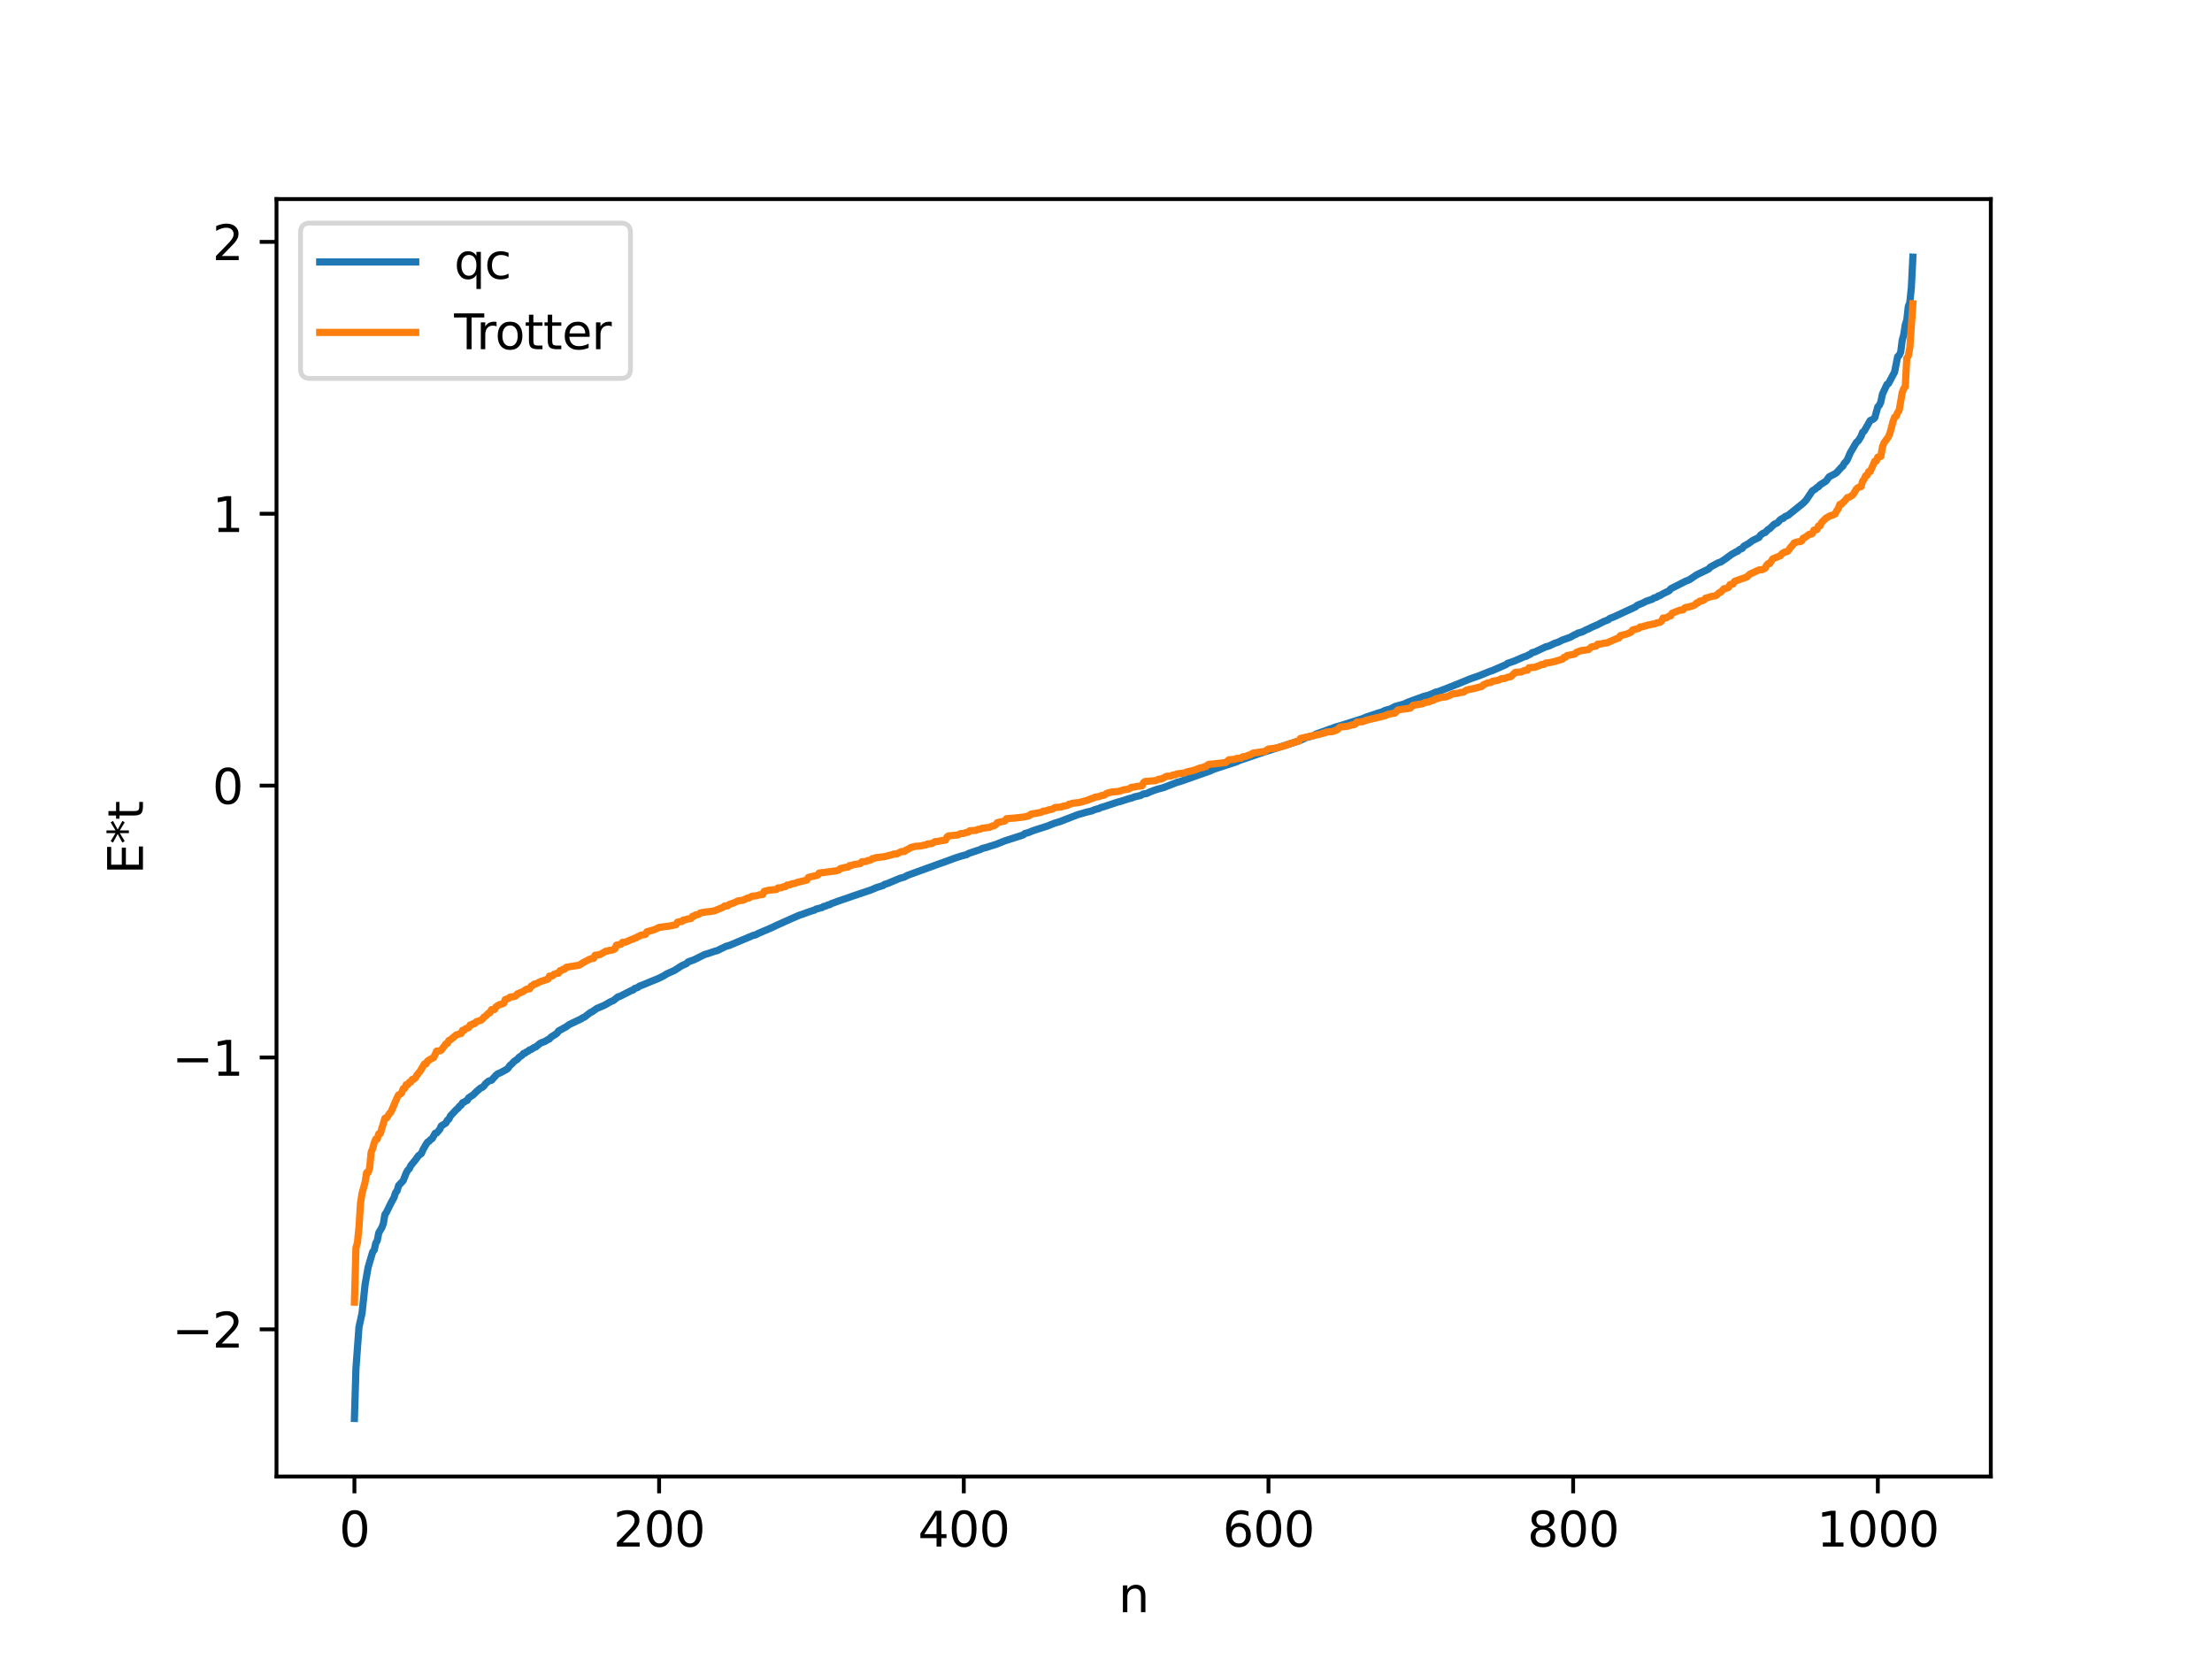 <?xml version="1.0" encoding="utf-8" standalone="no"?>
<!DOCTYPE svg PUBLIC "-//W3C//DTD SVG 1.1//EN"
  "http://www.w3.org/Graphics/SVG/1.1/DTD/svg11.dtd">
<svg xmlns:xlink="http://www.w3.org/1999/xlink" width="460.8pt" height="345.6pt" viewBox="0 0 460.8 345.6" xmlns="http://www.w3.org/2000/svg" version="1.1">
 <defs>
  <style type="text/css">*{stroke-linejoin: round; stroke-linecap: butt}</style>
 </defs>
 <g id="figure_1">
  <g id="patch_1">
   <path d="M 0 345.6 
L 460.8 345.6 
L 460.8 0 
L 0 0 
z
" style="fill: #ffffff"/>
  </g>
  <g id="axes_1">
   <g id="patch_2">
    <path d="M 57.6 307.584 
L 414.72 307.584 
L 414.72 41.472 
L 57.6 41.472 
z
" style="fill: #ffffff"/>
   </g>
   <g id="matplotlib.axis_1">
    <g id="xtick_1">
     <g id="line2d_1">
      <defs>
       <path id="m9d7b2cc383" d="M 0 0 
L 0 3.5 
" style="stroke: #000000; stroke-width: 0.8"/>
      </defs>
      <g>
       <use xlink:href="#m9d7b2cc383" x="73.833" y="307.584" style="stroke: #000000; stroke-width: 0.8"/>
      </g>
     </g>
     <g id="text_1">
      <!-- 0 -->
      <g transform="translate(70.651 322.182) scale(0.1 -0.1)">
       <defs>
        <path id="DejaVuSans-30" d="M 2034 4250 
Q 1547 4250 1301 3770 
Q 1056 3291 1056 2328 
Q 1056 1369 1301 889 
Q 1547 409 2034 409 
Q 2525 409 2770 889 
Q 3016 1369 3016 2328 
Q 3016 3291 2770 3770 
Q 2525 4250 2034 4250 
z
M 2034 4750 
Q 2819 4750 3233 4129 
Q 3647 3509 3647 2328 
Q 3647 1150 3233 529 
Q 2819 -91 2034 -91 
Q 1250 -91 836 529 
Q 422 1150 422 2328 
Q 422 3509 836 4129 
Q 1250 4750 2034 4750 
z
" transform="scale(0.016)"/>
       </defs>
       <use xlink:href="#DejaVuSans-30"/>
      </g>
     </g>
    </g>
    <g id="xtick_2">
     <g id="line2d_2">
      <g>
       <use xlink:href="#m9d7b2cc383" x="137.304" y="307.584" style="stroke: #000000; stroke-width: 0.8"/>
      </g>
     </g>
     <g id="text_2">
      <!-- 200 -->
      <g transform="translate(127.76 322.182) scale(0.1 -0.1)">
       <defs>
        <path id="DejaVuSans-32" d="M 1228 531 
L 3431 531 
L 3431 0 
L 469 0 
L 469 531 
Q 828 903 1448 1529 
Q 2069 2156 2228 2338 
Q 2531 2678 2651 2914 
Q 2772 3150 2772 3378 
Q 2772 3750 2511 3984 
Q 2250 4219 1831 4219 
Q 1534 4219 1204 4116 
Q 875 4013 500 3803 
L 500 4441 
Q 881 4594 1212 4672 
Q 1544 4750 1819 4750 
Q 2544 4750 2975 4387 
Q 3406 4025 3406 3419 
Q 3406 3131 3298 2873 
Q 3191 2616 2906 2266 
Q 2828 2175 2409 1742 
Q 1991 1309 1228 531 
z
" transform="scale(0.016)"/>
       </defs>
       <use xlink:href="#DejaVuSans-32"/>
       <use xlink:href="#DejaVuSans-30" x="63.623"/>
       <use xlink:href="#DejaVuSans-30" x="127.246"/>
      </g>
     </g>
    </g>
    <g id="xtick_3">
     <g id="line2d_3">
      <g>
       <use xlink:href="#m9d7b2cc383" x="200.775" y="307.584" style="stroke: #000000; stroke-width: 0.8"/>
      </g>
     </g>
     <g id="text_3">
      <!-- 400 -->
      <g transform="translate(191.231 322.182) scale(0.1 -0.1)">
       <defs>
        <path id="DejaVuSans-34" d="M 2419 4116 
L 825 1625 
L 2419 1625 
L 2419 4116 
z
M 2253 4666 
L 3047 4666 
L 3047 1625 
L 3713 1625 
L 3713 1100 
L 3047 1100 
L 3047 0 
L 2419 0 
L 2419 1100 
L 313 1100 
L 313 1709 
L 2253 4666 
z
" transform="scale(0.016)"/>
       </defs>
       <use xlink:href="#DejaVuSans-34"/>
       <use xlink:href="#DejaVuSans-30" x="63.623"/>
       <use xlink:href="#DejaVuSans-30" x="127.246"/>
      </g>
     </g>
    </g>
    <g id="xtick_4">
     <g id="line2d_4">
      <g>
       <use xlink:href="#m9d7b2cc383" x="264.246" y="307.584" style="stroke: #000000; stroke-width: 0.8"/>
      </g>
     </g>
     <g id="text_4">
      <!-- 600 -->
      <g transform="translate(254.702 322.182) scale(0.1 -0.1)">
       <defs>
        <path id="DejaVuSans-36" d="M 2113 2584 
Q 1688 2584 1439 2293 
Q 1191 2003 1191 1497 
Q 1191 994 1439 701 
Q 1688 409 2113 409 
Q 2538 409 2786 701 
Q 3034 994 3034 1497 
Q 3034 2003 2786 2293 
Q 2538 2584 2113 2584 
z
M 3366 4563 
L 3366 3988 
Q 3128 4100 2886 4159 
Q 2644 4219 2406 4219 
Q 1781 4219 1451 3797 
Q 1122 3375 1075 2522 
Q 1259 2794 1537 2939 
Q 1816 3084 2150 3084 
Q 2853 3084 3261 2657 
Q 3669 2231 3669 1497 
Q 3669 778 3244 343 
Q 2819 -91 2113 -91 
Q 1303 -91 875 529 
Q 447 1150 447 2328 
Q 447 3434 972 4092 
Q 1497 4750 2381 4750 
Q 2619 4750 2861 4703 
Q 3103 4656 3366 4563 
z
" transform="scale(0.016)"/>
       </defs>
       <use xlink:href="#DejaVuSans-36"/>
       <use xlink:href="#DejaVuSans-30" x="63.623"/>
       <use xlink:href="#DejaVuSans-30" x="127.246"/>
      </g>
     </g>
    </g>
    <g id="xtick_5">
     <g id="line2d_5">
      <g>
       <use xlink:href="#m9d7b2cc383" x="327.717" y="307.584" style="stroke: #000000; stroke-width: 0.8"/>
      </g>
     </g>
     <g id="text_5">
      <!-- 800 -->
      <g transform="translate(318.173 322.182) scale(0.1 -0.1)">
       <defs>
        <path id="DejaVuSans-38" d="M 2034 2216 
Q 1584 2216 1326 1975 
Q 1069 1734 1069 1313 
Q 1069 891 1326 650 
Q 1584 409 2034 409 
Q 2484 409 2743 651 
Q 3003 894 3003 1313 
Q 3003 1734 2745 1975 
Q 2488 2216 2034 2216 
z
M 1403 2484 
Q 997 2584 770 2862 
Q 544 3141 544 3541 
Q 544 4100 942 4425 
Q 1341 4750 2034 4750 
Q 2731 4750 3128 4425 
Q 3525 4100 3525 3541 
Q 3525 3141 3298 2862 
Q 3072 2584 2669 2484 
Q 3125 2378 3379 2068 
Q 3634 1759 3634 1313 
Q 3634 634 3220 271 
Q 2806 -91 2034 -91 
Q 1263 -91 848 271 
Q 434 634 434 1313 
Q 434 1759 690 2068 
Q 947 2378 1403 2484 
z
M 1172 3481 
Q 1172 3119 1398 2916 
Q 1625 2713 2034 2713 
Q 2441 2713 2670 2916 
Q 2900 3119 2900 3481 
Q 2900 3844 2670 4047 
Q 2441 4250 2034 4250 
Q 1625 4250 1398 4047 
Q 1172 3844 1172 3481 
z
" transform="scale(0.016)"/>
       </defs>
       <use xlink:href="#DejaVuSans-38"/>
       <use xlink:href="#DejaVuSans-30" x="63.623"/>
       <use xlink:href="#DejaVuSans-30" x="127.246"/>
      </g>
     </g>
    </g>
    <g id="xtick_6">
     <g id="line2d_6">
      <g>
       <use xlink:href="#m9d7b2cc383" x="391.188" y="307.584" style="stroke: #000000; stroke-width: 0.8"/>
      </g>
     </g>
     <g id="text_6">
      <!-- 1000 -->
      <g transform="translate(378.463 322.182) scale(0.1 -0.1)">
       <defs>
        <path id="DejaVuSans-31" d="M 794 531 
L 1825 531 
L 1825 4091 
L 703 3866 
L 703 4441 
L 1819 4666 
L 2450 4666 
L 2450 531 
L 3481 531 
L 3481 0 
L 794 0 
L 794 531 
z
" transform="scale(0.016)"/>
       </defs>
       <use xlink:href="#DejaVuSans-31"/>
       <use xlink:href="#DejaVuSans-30" x="63.623"/>
       <use xlink:href="#DejaVuSans-30" x="127.246"/>
       <use xlink:href="#DejaVuSans-30" x="190.869"/>
      </g>
     </g>
    </g>
    <g id="text_7">
     <!-- n -->
     <g transform="translate(232.991 335.861) scale(0.1 -0.1)">
      <defs>
       <path id="DejaVuSans-6e" d="M 3513 2113 
L 3513 0 
L 2938 0 
L 2938 2094 
Q 2938 2591 2744 2837 
Q 2550 3084 2163 3084 
Q 1697 3084 1428 2787 
Q 1159 2491 1159 1978 
L 1159 0 
L 581 0 
L 581 3500 
L 1159 3500 
L 1159 2956 
Q 1366 3272 1645 3428 
Q 1925 3584 2291 3584 
Q 2894 3584 3203 3211 
Q 3513 2838 3513 2113 
z
" transform="scale(0.016)"/>
      </defs>
      <use xlink:href="#DejaVuSans-6e"/>
     </g>
    </g>
   </g>
   <g id="matplotlib.axis_2">
    <g id="ytick_1">
     <g id="line2d_7">
      <defs>
       <path id="mae16dfd898" d="M 0 0 
L -3.5 0 
" style="stroke: #000000; stroke-width: 0.8"/>
      </defs>
      <g>
       <use xlink:href="#mae16dfd898" x="57.6" y="276.928" style="stroke: #000000; stroke-width: 0.8"/>
      </g>
     </g>
     <g id="text_8">
      <!-- −2 -->
      <g transform="translate(35.858 280.728) scale(0.1 -0.1)">
       <defs>
        <path id="DejaVuSans-2212" d="M 678 2272 
L 4684 2272 
L 4684 1741 
L 678 1741 
L 678 2272 
z
" transform="scale(0.016)"/>
       </defs>
       <use xlink:href="#DejaVuSans-2212"/>
       <use xlink:href="#DejaVuSans-32" x="83.789"/>
      </g>
     </g>
    </g>
    <g id="ytick_2">
     <g id="line2d_8">
      <g>
       <use xlink:href="#mae16dfd898" x="57.6" y="220.293" style="stroke: #000000; stroke-width: 0.8"/>
      </g>
     </g>
     <g id="text_9">
      <!-- −1 -->
      <g transform="translate(35.858 224.092) scale(0.1 -0.1)">
       <use xlink:href="#DejaVuSans-2212"/>
       <use xlink:href="#DejaVuSans-31" x="83.789"/>
      </g>
     </g>
    </g>
    <g id="ytick_3">
     <g id="line2d_9">
      <g>
       <use xlink:href="#mae16dfd898" x="57.6" y="163.657" style="stroke: #000000; stroke-width: 0.8"/>
      </g>
     </g>
     <g id="text_10">
      <!-- 0 -->
      <g transform="translate(44.237 167.456) scale(0.1 -0.1)">
       <use xlink:href="#DejaVuSans-30"/>
      </g>
     </g>
    </g>
    <g id="ytick_4">
     <g id="line2d_10">
      <g>
       <use xlink:href="#mae16dfd898" x="57.6" y="107.021" style="stroke: #000000; stroke-width: 0.8"/>
      </g>
     </g>
     <g id="text_11">
      <!-- 1 -->
      <g transform="translate(44.237 110.82) scale(0.1 -0.1)">
       <use xlink:href="#DejaVuSans-31"/>
      </g>
     </g>
    </g>
    <g id="ytick_5">
     <g id="line2d_11">
      <g>
       <use xlink:href="#mae16dfd898" x="57.6" y="50.385" style="stroke: #000000; stroke-width: 0.8"/>
      </g>
     </g>
     <g id="text_12">
      <!-- 2 -->
      <g transform="translate(44.237 54.184) scale(0.1 -0.1)">
       <use xlink:href="#DejaVuSans-32"/>
      </g>
     </g>
    </g>
    <g id="text_13">
     <!-- E*t -->
     <g transform="translate(29.778 182.148) rotate(-90) scale(0.1 -0.1)">
      <defs>
       <path id="DejaVuSans-45" d="M 628 4666 
L 3578 4666 
L 3578 4134 
L 1259 4134 
L 1259 2753 
L 3481 2753 
L 3481 2222 
L 1259 2222 
L 1259 531 
L 3634 531 
L 3634 0 
L 628 0 
L 628 4666 
z
" transform="scale(0.016)"/>
       <path id="DejaVuSans-2a" d="M 3009 3897 
L 1888 3291 
L 3009 2681 
L 2828 2375 
L 1778 3009 
L 1778 1831 
L 1422 1831 
L 1422 3009 
L 372 2375 
L 191 2681 
L 1313 3291 
L 191 3897 
L 372 4206 
L 1422 3572 
L 1422 4750 
L 1778 4750 
L 1778 3572 
L 2828 4206 
L 3009 3897 
z
" transform="scale(0.016)"/>
       <path id="DejaVuSans-74" d="M 1172 4494 
L 1172 3500 
L 2356 3500 
L 2356 3053 
L 1172 3053 
L 1172 1153 
Q 1172 725 1289 603 
Q 1406 481 1766 481 
L 2356 481 
L 2356 0 
L 1766 0 
Q 1100 0 847 248 
Q 594 497 594 1153 
L 594 3053 
L 172 3053 
L 172 3500 
L 594 3500 
L 594 4494 
L 1172 4494 
z
" transform="scale(0.016)"/>
      </defs>
      <use xlink:href="#DejaVuSans-45"/>
      <use xlink:href="#DejaVuSans-2a" x="63.184"/>
      <use xlink:href="#DejaVuSans-74" x="113.184"/>
     </g>
    </g>
   </g>
   <g id="line2d_12">
    <path d="M 73.833 295.488 
L 74.15 285.065 
L 74.785 276.452 
L 75.42 273.58 
L 76.054 267.583 
L 76.689 264.005 
L 77.324 261.852 
L 77.641 260.783 
L 77.958 260.408 
L 78.276 258.983 
L 78.593 258.442 
L 78.91 256.798 
L 79.545 255.736 
L 79.862 254.893 
L 80.18 253.003 
L 80.497 252.563 
L 81.449 250.611 
L 82.084 249.45 
L 82.401 248.449 
L 82.719 248.084 
L 83.036 246.976 
L 83.988 245.964 
L 84.623 244.356 
L 84.94 243.779 
L 85.258 243.476 
L 85.575 242.81 
L 86.527 241.656 
L 87.162 240.768 
L 87.796 240.269 
L 88.114 239.508 
L 88.748 238.415 
L 89.066 237.922 
L 89.383 237.752 
L 89.7 237.392 
L 90.018 237.206 
L 90.653 236.084 
L 90.97 236.011 
L 91.605 235.27 
L 91.922 234.561 
L 92.874 233.956 
L 93.191 233.367 
L 93.509 233.143 
L 93.826 232.472 
L 95.096 231.119 
L 95.413 230.888 
L 95.73 230.437 
L 96.048 230.247 
L 96.365 229.707 
L 96.682 229.606 
L 97 229.355 
L 97.317 229.248 
L 97.634 228.695 
L 98.269 228.275 
L 98.586 228.066 
L 99.221 227.428 
L 100.173 226.61 
L 100.491 226.501 
L 100.808 226.236 
L 101.125 225.775 
L 101.76 225.229 
L 102.395 225.029 
L 103.347 223.975 
L 103.664 223.709 
L 104.299 223.442 
L 105.568 222.758 
L 105.886 222.467 
L 106.203 221.969 
L 106.52 221.735 
L 107.155 221.069 
L 107.79 220.657 
L 108.107 220.27 
L 108.742 219.846 
L 109.059 219.46 
L 109.377 219.388 
L 109.694 219.109 
L 110.011 218.998 
L 110.329 218.708 
L 110.646 218.627 
L 111.281 218.197 
L 111.598 218.103 
L 112.55 217.326 
L 113.185 217.072 
L 113.502 216.958 
L 114.137 216.562 
L 114.454 216.431 
L 114.772 216.06 
L 115.724 215.454 
L 116.041 215.237 
L 116.358 214.773 
L 117.945 213.899 
L 118.58 213.431 
L 121.119 212.226 
L 121.436 211.98 
L 121.753 211.893 
L 122.388 211.382 
L 123.023 210.905 
L 123.34 210.778 
L 124.292 210.1 
L 125.879 209.427 
L 127.148 208.7 
L 127.783 208.429 
L 128.735 207.664 
L 129.053 207.603 
L 131.591 206.311 
L 131.909 206.225 
L 132.226 205.904 
L 132.861 205.717 
L 133.178 205.441 
L 133.813 205.209 
L 135.717 204.42 
L 136.986 203.907 
L 138.256 203.292 
L 138.891 202.878 
L 140.477 202.173 
L 142.064 201.152 
L 143.016 200.731 
L 143.334 200.391 
L 144.603 199.933 
L 146.824 198.825 
L 147.459 198.649 
L 149.046 198.11 
L 149.363 198.052 
L 151.267 197.122 
L 151.902 196.96 
L 156.98 194.828 
L 157.297 194.8 
L 157.932 194.461 
L 160.788 193.239 
L 161.74 192.779 
L 164.914 191.356 
L 165.548 191.074 
L 166.5 190.665 
L 167.135 190.46 
L 168.405 189.987 
L 169.357 189.68 
L 169.674 189.595 
L 169.991 189.381 
L 171.261 189.053 
L 171.578 188.827 
L 171.896 188.798 
L 172.53 188.494 
L 172.848 188.462 
L 173.165 188.251 
L 173.8 188.027 
L 174.434 187.779 
L 176.973 186.921 
L 177.608 186.682 
L 181.416 185.403 
L 182.686 184.861 
L 183.955 184.481 
L 184.272 184.227 
L 184.907 184.046 
L 187.446 182.976 
L 188.398 182.706 
L 189.033 182.352 
L 195.062 180.165 
L 195.697 179.924 
L 196.332 179.717 
L 198.871 178.781 
L 200.14 178.364 
L 201.092 178.106 
L 201.41 178.022 
L 201.727 177.807 
L 202.362 177.589 
L 204.266 176.951 
L 204.583 176.761 
L 205.535 176.52 
L 206.17 176.303 
L 207.439 175.916 
L 209.343 175.157 
L 213.152 173.935 
L 213.469 173.646 
L 214.104 173.485 
L 215.373 172.986 
L 218.229 172.071 
L 218.864 171.803 
L 219.816 171.438 
L 220.768 171.167 
L 224.577 169.686 
L 225.529 169.433 
L 226.163 169.229 
L 227.433 168.932 
L 228.067 168.66 
L 229.02 168.393 
L 229.337 168.213 
L 229.972 168.048 
L 232.828 167.092 
L 233.462 166.935 
L 235.367 166.317 
L 235.684 166.275 
L 236.319 166.006 
L 237.588 165.724 
L 238.223 165.379 
L 238.858 165.313 
L 239.492 165.002 
L 240.444 164.637 
L 241.079 164.42 
L 242.348 164.083 
L 245.205 162.971 
L 245.839 162.809 
L 252.186 160.563 
L 252.821 160.258 
L 257.581 158.706 
L 258.216 158.409 
L 263.294 156.676 
L 270.593 154.347 
L 272.18 153.629 
L 273.767 153.194 
L 274.084 152.949 
L 274.719 152.72 
L 276.623 152.028 
L 277.575 151.702 
L 278.21 151.451 
L 279.796 150.99 
L 283.922 149.682 
L 284.557 149.395 
L 287.096 148.54 
L 287.73 148.365 
L 288.682 147.941 
L 289.634 147.691 
L 290.586 147.186 
L 292.491 146.648 
L 293.443 146.219 
L 296.616 145.067 
L 297.568 144.829 
L 298.52 144.438 
L 299.155 144.144 
L 299.472 144.127 
L 301.377 143.395 
L 303.915 142.388 
L 306.137 141.465 
L 306.772 141.234 
L 308.041 140.801 
L 310.262 139.897 
L 310.897 139.687 
L 313.753 138.438 
L 314.071 138.177 
L 315.34 137.751 
L 317.562 136.799 
L 317.879 136.735 
L 318.514 136.389 
L 318.831 136.257 
L 319.148 135.969 
L 319.783 135.796 
L 322.005 134.745 
L 322.639 134.592 
L 323.909 133.997 
L 324.543 133.793 
L 325.496 133.322 
L 327.082 132.768 
L 328.034 132.224 
L 328.352 132.13 
L 328.669 131.897 
L 329.621 131.635 
L 330.573 131.129 
L 330.891 131.025 
L 331.525 130.693 
L 332.795 130.142 
L 334.064 129.484 
L 335.016 129.125 
L 335.334 128.837 
L 336.286 128.47 
L 340.729 126.406 
L 341.046 126.108 
L 342.315 125.582 
L 342.95 125.241 
L 344.22 124.819 
L 344.537 124.571 
L 345.172 124.394 
L 345.489 124.123 
L 345.806 124.073 
L 346.441 123.678 
L 347.71 123.068 
L 348.028 122.661 
L 351.201 121.049 
L 351.836 120.821 
L 353.423 119.759 
L 355.962 118.522 
L 356.279 118.146 
L 357.866 117.271 
L 358.5 117.057 
L 359.453 116.418 
L 360.722 115.486 
L 361.674 114.939 
L 361.991 114.838 
L 362.309 114.518 
L 362.943 114.238 
L 363.261 113.79 
L 364.213 113.255 
L 365.165 112.568 
L 366.434 111.955 
L 366.752 111.46 
L 367.386 111.031 
L 367.704 110.941 
L 368.339 110.288 
L 368.656 110.138 
L 369.608 109.201 
L 370.243 108.938 
L 370.877 108.263 
L 371.195 108.041 
L 371.512 107.967 
L 371.829 107.626 
L 372.464 107.372 
L 375.638 104.818 
L 376.272 104.155 
L 377.542 102.262 
L 378.177 101.866 
L 378.494 101.552 
L 378.811 101.416 
L 379.129 101.023 
L 380.398 100.216 
L 381.033 99.335 
L 382.302 98.67 
L 382.62 98.437 
L 383.572 97.38 
L 383.889 97.108 
L 384.206 96.5 
L 384.524 96.21 
L 384.841 95.739 
L 385.476 94.276 
L 386.745 92.12 
L 387.062 91.899 
L 387.697 90.898 
L 388.015 90.049 
L 388.332 89.821 
L 389.601 87.603 
L 390.236 87.32 
L 390.553 87.01 
L 391.188 84.741 
L 391.505 84.433 
L 391.823 83.693 
L 392.14 82.11 
L 393.092 80.078 
L 393.41 79.89 
L 394.679 77.495 
L 395.314 74.287 
L 395.631 74.043 
L 395.948 73.359 
L 396.266 70.878 
L 396.583 69.73 
L 396.9 67.657 
L 397.218 66.699 
L 397.535 63.845 
L 397.853 63.005 
L 398.17 59.901 
L 398.487 53.568 
L 398.487 53.568 
" clip-path="url(#p1f45aec515)" style="fill: none; stroke: #1f77b4; stroke-width: 1.5; stroke-linecap: square"/>
   </g>
   <g id="line2d_13">
    <path d="M 73.833 271.265 
L 74.15 259.938 
L 74.467 258.829 
L 74.785 255.611 
L 75.102 250.599 
L 75.42 248.61 
L 76.054 246.292 
L 76.372 244.284 
L 76.689 244.284 
L 77.006 243.287 
L 77.324 240.005 
L 77.641 239.272 
L 77.958 238.054 
L 78.276 237.283 
L 78.593 237.283 
L 78.91 236.174 
L 79.228 236.136 
L 80.18 232.957 
L 80.497 232.957 
L 81.132 231.96 
L 81.449 231.651 
L 82.719 228.678 
L 83.036 228.083 
L 83.353 227.945 
L 83.671 227.661 
L 83.988 226.803 
L 84.305 226.727 
L 84.623 225.956 
L 84.94 225.956 
L 85.258 225.469 
L 85.575 225.409 
L 85.892 224.847 
L 86.21 224.808 
L 86.527 224.558 
L 86.844 223.967 
L 87.479 223.206 
L 88.431 221.629 
L 88.748 221.629 
L 89.066 221.044 
L 89.7 220.633 
L 90.335 220.324 
L 90.97 218.956 
L 91.605 218.919 
L 91.922 218.767 
L 92.874 217.465 
L 93.191 217.351 
L 93.509 216.756 
L 93.826 216.618 
L 95.096 215.557 
L 96.048 215.298 
L 96.365 214.629 
L 96.682 214.629 
L 97 214.291 
L 97.634 214.082 
L 97.952 213.52 
L 98.269 213.481 
L 98.586 213.231 
L 98.904 213.225 
L 99.221 212.845 
L 100.173 212.539 
L 100.491 212.31 
L 100.808 211.879 
L 101.125 211.704 
L 101.76 211.067 
L 102.077 210.973 
L 102.395 210.314 
L 103.029 210.302 
L 103.347 209.717 
L 103.981 209.305 
L 104.616 209.134 
L 104.934 208.997 
L 105.251 208.218 
L 105.886 208.027 
L 106.203 207.747 
L 106.838 207.628 
L 107.155 207.592 
L 107.472 207.44 
L 107.79 207.021 
L 108.107 206.967 
L 108.424 206.745 
L 108.742 206.687 
L 109.694 206.061 
L 110.329 205.99 
L 110.646 205.429 
L 110.963 205.29 
L 111.281 205.007 
L 111.598 204.983 
L 112.55 204.497 
L 114.137 203.971 
L 114.454 203.338 
L 115.089 203.302 
L 115.406 202.964 
L 116.041 202.755 
L 116.358 202.73 
L 116.676 202.193 
L 116.993 202.154 
L 117.31 201.904 
L 117.628 201.898 
L 117.945 201.518 
L 118.897 201.339 
L 120.484 201.105 
L 120.801 200.983 
L 121.436 200.551 
L 123.023 199.74 
L 123.658 199.646 
L 123.975 198.987 
L 124.927 198.878 
L 126.196 198.16 
L 126.514 198.144 
L 126.831 197.997 
L 127.466 197.932 
L 128.1 197.67 
L 128.418 196.891 
L 129.053 196.77 
L 129.37 196.7 
L 129.687 196.301 
L 130.322 196.265 
L 131.591 195.694 
L 131.909 195.64 
L 132.226 195.418 
L 132.543 195.36 
L 132.861 195.12 
L 133.178 195.04 
L 133.496 194.811 
L 134.448 194.663 
L 134.765 194.102 
L 136.352 193.656 
L 137.304 193.197 
L 139.525 192.903 
L 140.795 192.644 
L 141.112 192.105 
L 141.747 191.975 
L 142.064 191.975 
L 142.381 191.643 
L 142.699 191.636 
L 143.334 191.428 
L 143.968 191.333 
L 144.286 190.866 
L 144.603 190.827 
L 144.92 190.576 
L 145.238 190.57 
L 145.555 190.452 
L 145.872 190.19 
L 146.824 190.012 
L 148.729 189.778 
L 150.633 188.997 
L 150.95 188.728 
L 151.585 188.71 
L 151.902 188.413 
L 152.854 188.096 
L 153.806 187.648 
L 154.758 187.551 
L 155.71 187.082 
L 156.028 187.062 
L 156.662 186.695 
L 157.615 186.605 
L 158.249 186.401 
L 158.884 186.343 
L 159.201 185.677 
L 160.153 185.451 
L 161.74 185.301 
L 162.058 184.974 
L 162.692 184.938 
L 163.327 184.705 
L 163.644 184.685 
L 163.962 184.372 
L 164.596 184.313 
L 164.914 184.121 
L 165.548 184.032 
L 166.183 183.793 
L 168.087 183.336 
L 168.405 182.775 
L 170.309 182.329 
L 170.626 181.879 
L 171.578 181.756 
L 174.117 181.418 
L 174.752 181.252 
L 175.069 180.938 
L 176.339 180.647 
L 176.656 180.647 
L 176.973 180.316 
L 177.291 180.309 
L 177.925 180.101 
L 179.195 179.905 
L 179.512 179.539 
L 180.464 179.446 
L 180.781 179.249 
L 181.099 179.243 
L 181.416 179.125 
L 181.734 178.863 
L 182.051 178.84 
L 182.368 178.685 
L 184.272 178.451 
L 185.224 178.202 
L 185.859 178.046 
L 186.177 177.905 
L 186.811 177.889 
L 187.763 177.401 
L 188.398 177.383 
L 188.715 177.086 
L 189.033 176.994 
L 189.667 176.578 
L 190.62 176.321 
L 191.889 176.216 
L 192.524 176.047 
L 192.841 176.033 
L 193.158 175.829 
L 194.11 175.735 
L 194.745 175.343 
L 195.38 175.278 
L 196.015 175.141 
L 196.967 175.015 
L 197.284 174.35 
L 197.601 174.128 
L 199.188 173.974 
L 199.505 173.944 
L 200.14 173.647 
L 200.775 173.61 
L 201.41 173.377 
L 201.727 173.358 
L 202.044 173.053 
L 203.314 172.986 
L 203.631 172.794 
L 204.266 172.705 
L 204.583 172.533 
L 205.535 172.429 
L 206.17 172.345 
L 206.805 172.042 
L 207.122 172.009 
L 207.439 171.807 
L 207.757 171.37 
L 209.343 171.025 
L 209.661 170.552 
L 211.565 170.398 
L 213.469 170.168 
L 214.421 169.925 
L 214.739 169.611 
L 216.643 169.269 
L 216.96 169.207 
L 217.277 168.989 
L 217.912 168.906 
L 218.547 168.679 
L 219.181 168.578 
L 219.816 168.211 
L 221.086 168.119 
L 221.403 167.953 
L 222.355 167.798 
L 222.672 167.536 
L 222.99 167.513 
L 223.307 167.357 
L 224.894 167.164 
L 226.481 166.719 
L 227.433 166.343 
L 227.75 166.278 
L 228.067 166.073 
L 229.02 165.933 
L 229.337 165.759 
L 229.972 165.667 
L 230.606 165.25 
L 231.558 164.994 
L 232.828 164.889 
L 233.462 164.744 
L 234.097 164.531 
L 235.049 164.408 
L 235.684 164.016 
L 236.319 163.951 
L 236.953 163.814 
L 237.905 163.688 
L 238.223 163.023 
L 238.54 162.801 
L 240.762 162.617 
L 241.396 162.32 
L 242.031 162.253 
L 242.983 161.726 
L 243.935 161.659 
L 244.253 161.467 
L 244.887 161.378 
L 245.205 161.206 
L 246.157 161.102 
L 246.791 161.017 
L 247.109 160.83 
L 248.696 160.48 
L 249.965 159.988 
L 250.6 159.879 
L 250.917 159.717 
L 251.234 159.698 
L 251.552 159.352 
L 251.869 159.218 
L 253.139 159.102 
L 255.36 158.84 
L 255.995 158.284 
L 257.264 158.168 
L 257.581 157.993 
L 258.534 157.942 
L 258.851 157.661 
L 259.486 157.579 
L 260.12 157.31 
L 260.438 157.25 
L 261.072 156.865 
L 261.707 156.792 
L 262.977 156.595 
L 263.294 156.589 
L 263.611 156.47 
L 264.246 156.03 
L 265.833 155.836 
L 268.054 155.235 
L 268.372 155.016 
L 269.324 154.746 
L 270.593 154.34 
L 270.91 153.825 
L 275.353 152.852 
L 275.671 152.689 
L 275.988 152.678 
L 276.305 152.498 
L 277.575 152.396 
L 278.527 152.057 
L 279.162 151.462 
L 279.796 151.394 
L 280.748 151.29 
L 281.7 150.993 
L 282.018 150.993 
L 282.335 150.829 
L 282.653 150.431 
L 283.922 150.332 
L 284.557 150.051 
L 288.365 149.153 
L 289.317 148.769 
L 290.586 148.552 
L 291.221 147.891 
L 292.173 147.751 
L 293.76 147.531 
L 294.395 146.931 
L 296.299 146.615 
L 296.934 146.334 
L 297.568 146.251 
L 298.203 145.983 
L 298.52 145.923 
L 299.155 145.538 
L 299.472 145.532 
L 300.107 145.3 
L 301.377 145.131 
L 302.011 144.859 
L 302.646 144.531 
L 303.598 144.434 
L 304.233 144.248 
L 304.867 144.188 
L 305.502 143.743 
L 307.089 143.419 
L 308.041 143.161 
L 308.676 143.013 
L 308.993 142.663 
L 309.945 142.258 
L 310.58 142.179 
L 310.897 141.932 
L 312.167 141.698 
L 312.801 141.375 
L 313.436 141.339 
L 314.071 141.082 
L 314.705 140.973 
L 315.34 140.369 
L 315.658 140.073 
L 316.927 139.977 
L 317.562 139.665 
L 318.196 139.621 
L 318.514 139.103 
L 319.783 138.994 
L 320.418 138.724 
L 320.735 138.654 
L 321.053 138.448 
L 321.687 138.394 
L 322.005 138.121 
L 322.957 138.011 
L 323.909 137.785 
L 325.496 137.317 
L 325.813 136.938 
L 326.13 136.903 
L 326.448 136.564 
L 327.082 136.448 
L 328.034 136.263 
L 328.352 135.922 
L 329.304 135.554 
L 330.891 135.332 
L 331.525 134.767 
L 332.16 134.656 
L 332.477 134.596 
L 332.795 134.21 
L 333.429 134.156 
L 334.381 133.956 
L 334.699 133.948 
L 336.92 132.974 
L 337.238 132.921 
L 337.555 132.416 
L 338.824 132.104 
L 339.777 131.686 
L 340.094 131.245 
L 341.363 130.907 
L 341.681 130.605 
L 342.315 130.547 
L 342.633 130.371 
L 342.95 130.364 
L 343.267 130.197 
L 343.585 130.181 
L 344.22 130.024 
L 344.537 130.012 
L 345.172 129.755 
L 345.806 129.646 
L 346.124 129.403 
L 346.441 128.746 
L 347.076 128.739 
L 347.71 128.338 
L 348.028 128.294 
L 348.345 127.744 
L 348.98 127.485 
L 349.932 127.104 
L 350.567 127.066 
L 350.884 126.684 
L 351.201 126.519 
L 351.836 126.457 
L 352.153 126.303 
L 352.471 126.279 
L 353.105 125.99 
L 353.423 125.611 
L 353.74 125.576 
L 354.058 125.237 
L 354.692 125.12 
L 355.01 124.961 
L 355.327 124.595 
L 355.962 124.444 
L 356.596 124.227 
L 357.231 124.143 
L 357.548 124.019 
L 358.183 123.43 
L 358.5 123.329 
L 359.135 122.629 
L 359.453 122.621 
L 360.087 122.376 
L 360.405 121.767 
L 361.039 121.646 
L 361.357 121.089 
L 363.896 120.203 
L 364.53 119.604 
L 366.434 118.721 
L 367.069 118.685 
L 367.704 118.379 
L 368.021 117.724 
L 368.339 117.419 
L 368.656 117.412 
L 369.291 116.417 
L 369.925 116.158 
L 370.877 115.777 
L 371.195 115.357 
L 371.829 114.976 
L 372.147 114.952 
L 372.464 114.788 
L 373.099 113.91 
L 373.416 113.611 
L 373.734 113.117 
L 374.368 112.9 
L 375.003 112.816 
L 375.32 112.692 
L 375.638 112.103 
L 375.955 112.001 
L 376.907 111.302 
L 377.224 111.293 
L 377.542 111.15 
L 377.859 110.439 
L 378.494 110.319 
L 378.811 109.57 
L 379.129 109.559 
L 379.446 108.876 
L 380.398 107.933 
L 381.35 107.394 
L 381.667 107.369 
L 382.302 107.052 
L 382.62 106.397 
L 382.937 106.008 
L 383.254 105.09 
L 383.572 105.077 
L 383.889 104.672 
L 384.206 104.45 
L 384.841 103.649 
L 385.158 103.611 
L 385.793 103.212 
L 386.11 102.921 
L 386.745 101.814 
L 387.062 101.572 
L 387.697 101.365 
L 388.015 100.205 
L 388.332 99.823 
L 388.649 99.112 
L 388.967 99.004 
L 389.284 98.243 
L 389.601 98.232 
L 390.553 96.067 
L 390.871 96.042 
L 391.188 95.205 
L 391.823 95.069 
L 392.14 93.123 
L 392.458 92.284 
L 393.41 90.956 
L 393.727 90.161 
L 394.362 87.785 
L 394.679 86.915 
L 394.996 86.718 
L 395.314 85.937 
L 395.631 85.472 
L 396.266 81.796 
L 396.583 80.957 
L 396.9 80.557 
L 397.218 74.61 
L 397.535 74.144 
L 397.853 72.427 
L 398.487 63.283 
L 398.487 63.283 
" clip-path="url(#p1f45aec515)" style="fill: none; stroke: #ff7f0e; stroke-width: 1.5; stroke-linecap: square"/>
   </g>
   <g id="patch_3">
    <path d="M 57.6 307.584 
L 57.6 41.472 
" style="fill: none; stroke: #000000; stroke-width: 0.8; stroke-linejoin: miter; stroke-linecap: square"/>
   </g>
   <g id="patch_4">
    <path d="M 414.72 307.584 
L 414.72 41.472 
" style="fill: none; stroke: #000000; stroke-width: 0.8; stroke-linejoin: miter; stroke-linecap: square"/>
   </g>
   <g id="patch_5">
    <path d="M 57.6 307.584 
L 414.72 307.584 
" style="fill: none; stroke: #000000; stroke-width: 0.8; stroke-linejoin: miter; stroke-linecap: square"/>
   </g>
   <g id="patch_6">
    <path d="M 57.6 41.472 
L 414.72 41.472 
" style="fill: none; stroke: #000000; stroke-width: 0.8; stroke-linejoin: miter; stroke-linecap: square"/>
   </g>
   <g id="legend_1">
    <g id="patch_7">
     <path d="M 64.6 78.828 
L 129.342 78.828 
Q 131.342 78.828 131.342 76.828 
L 131.342 48.472 
Q 131.342 46.472 129.342 46.472 
L 64.6 46.472 
Q 62.6 46.472 62.6 48.472 
L 62.6 76.828 
Q 62.6 78.828 64.6 78.828 
z
" style="fill: #ffffff; opacity: 0.8; stroke: #cccccc; stroke-linejoin: miter"/>
    </g>
    <g id="line2d_14">
     <path d="M 66.6 54.57 
L 76.6 54.57 
L 86.6 54.57 
" style="fill: none; stroke: #1f77b4; stroke-width: 1.5; stroke-linecap: square"/>
    </g>
    <g id="text_14">
     <!-- qc -->
     <g transform="translate(94.6 58.07) scale(0.1 -0.1)">
      <defs>
       <path id="DejaVuSans-71" d="M 947 1747 
Q 947 1113 1208 752 
Q 1469 391 1925 391 
Q 2381 391 2643 752 
Q 2906 1113 2906 1747 
Q 2906 2381 2643 2742 
Q 2381 3103 1925 3103 
Q 1469 3103 1208 2742 
Q 947 2381 947 1747 
z
M 2906 525 
Q 2725 213 2448 61 
Q 2172 -91 1784 -91 
Q 1150 -91 751 415 
Q 353 922 353 1747 
Q 353 2572 751 3078 
Q 1150 3584 1784 3584 
Q 2172 3584 2448 3432 
Q 2725 3281 2906 2969 
L 2906 3500 
L 3481 3500 
L 3481 -1331 
L 2906 -1331 
L 2906 525 
z
" transform="scale(0.016)"/>
       <path id="DejaVuSans-63" d="M 3122 3366 
L 3122 2828 
Q 2878 2963 2633 3030 
Q 2388 3097 2138 3097 
Q 1578 3097 1268 2742 
Q 959 2388 959 1747 
Q 959 1106 1268 751 
Q 1578 397 2138 397 
Q 2388 397 2633 464 
Q 2878 531 3122 666 
L 3122 134 
Q 2881 22 2623 -34 
Q 2366 -91 2075 -91 
Q 1284 -91 818 406 
Q 353 903 353 1747 
Q 353 2603 823 3093 
Q 1294 3584 2113 3584 
Q 2378 3584 2631 3529 
Q 2884 3475 3122 3366 
z
" transform="scale(0.016)"/>
      </defs>
      <use xlink:href="#DejaVuSans-71"/>
      <use xlink:href="#DejaVuSans-63" x="63.477"/>
     </g>
    </g>
    <g id="line2d_15">
     <path d="M 66.6 69.249 
L 76.6 69.249 
L 86.6 69.249 
" style="fill: none; stroke: #ff7f0e; stroke-width: 1.5; stroke-linecap: square"/>
    </g>
    <g id="text_15">
     <!-- Trotter -->
     <g transform="translate(94.6 72.749) scale(0.1 -0.1)">
      <defs>
       <path id="DejaVuSans-54" d="M -19 4666 
L 3928 4666 
L 3928 4134 
L 2272 4134 
L 2272 0 
L 1638 0 
L 1638 4134 
L -19 4134 
L -19 4666 
z
" transform="scale(0.016)"/>
       <path id="DejaVuSans-72" d="M 2631 2963 
Q 2534 3019 2420 3045 
Q 2306 3072 2169 3072 
Q 1681 3072 1420 2755 
Q 1159 2438 1159 1844 
L 1159 0 
L 581 0 
L 581 3500 
L 1159 3500 
L 1159 2956 
Q 1341 3275 1631 3429 
Q 1922 3584 2338 3584 
Q 2397 3584 2469 3576 
Q 2541 3569 2628 3553 
L 2631 2963 
z
" transform="scale(0.016)"/>
       <path id="DejaVuSans-6f" d="M 1959 3097 
Q 1497 3097 1228 2736 
Q 959 2375 959 1747 
Q 959 1119 1226 758 
Q 1494 397 1959 397 
Q 2419 397 2687 759 
Q 2956 1122 2956 1747 
Q 2956 2369 2687 2733 
Q 2419 3097 1959 3097 
z
M 1959 3584 
Q 2709 3584 3137 3096 
Q 3566 2609 3566 1747 
Q 3566 888 3137 398 
Q 2709 -91 1959 -91 
Q 1206 -91 779 398 
Q 353 888 353 1747 
Q 353 2609 779 3096 
Q 1206 3584 1959 3584 
z
" transform="scale(0.016)"/>
       <path id="DejaVuSans-65" d="M 3597 1894 
L 3597 1613 
L 953 1613 
Q 991 1019 1311 708 
Q 1631 397 2203 397 
Q 2534 397 2845 478 
Q 3156 559 3463 722 
L 3463 178 
Q 3153 47 2828 -22 
Q 2503 -91 2169 -91 
Q 1331 -91 842 396 
Q 353 884 353 1716 
Q 353 2575 817 3079 
Q 1281 3584 2069 3584 
Q 2775 3584 3186 3129 
Q 3597 2675 3597 1894 
z
M 3022 2063 
Q 3016 2534 2758 2815 
Q 2500 3097 2075 3097 
Q 1594 3097 1305 2825 
Q 1016 2553 972 2059 
L 3022 2063 
z
" transform="scale(0.016)"/>
      </defs>
      <use xlink:href="#DejaVuSans-54"/>
      <use xlink:href="#DejaVuSans-72" x="46.334"/>
      <use xlink:href="#DejaVuSans-6f" x="85.197"/>
      <use xlink:href="#DejaVuSans-74" x="146.379"/>
      <use xlink:href="#DejaVuSans-74" x="185.588"/>
      <use xlink:href="#DejaVuSans-65" x="224.797"/>
      <use xlink:href="#DejaVuSans-72" x="286.32"/>
     </g>
    </g>
   </g>
  </g>
 </g>
 <defs>
  <clipPath id="p1f45aec515">
   <rect x="57.6" y="41.472" width="357.12" height="266.112"/>
  </clipPath>
 </defs>
</svg>
